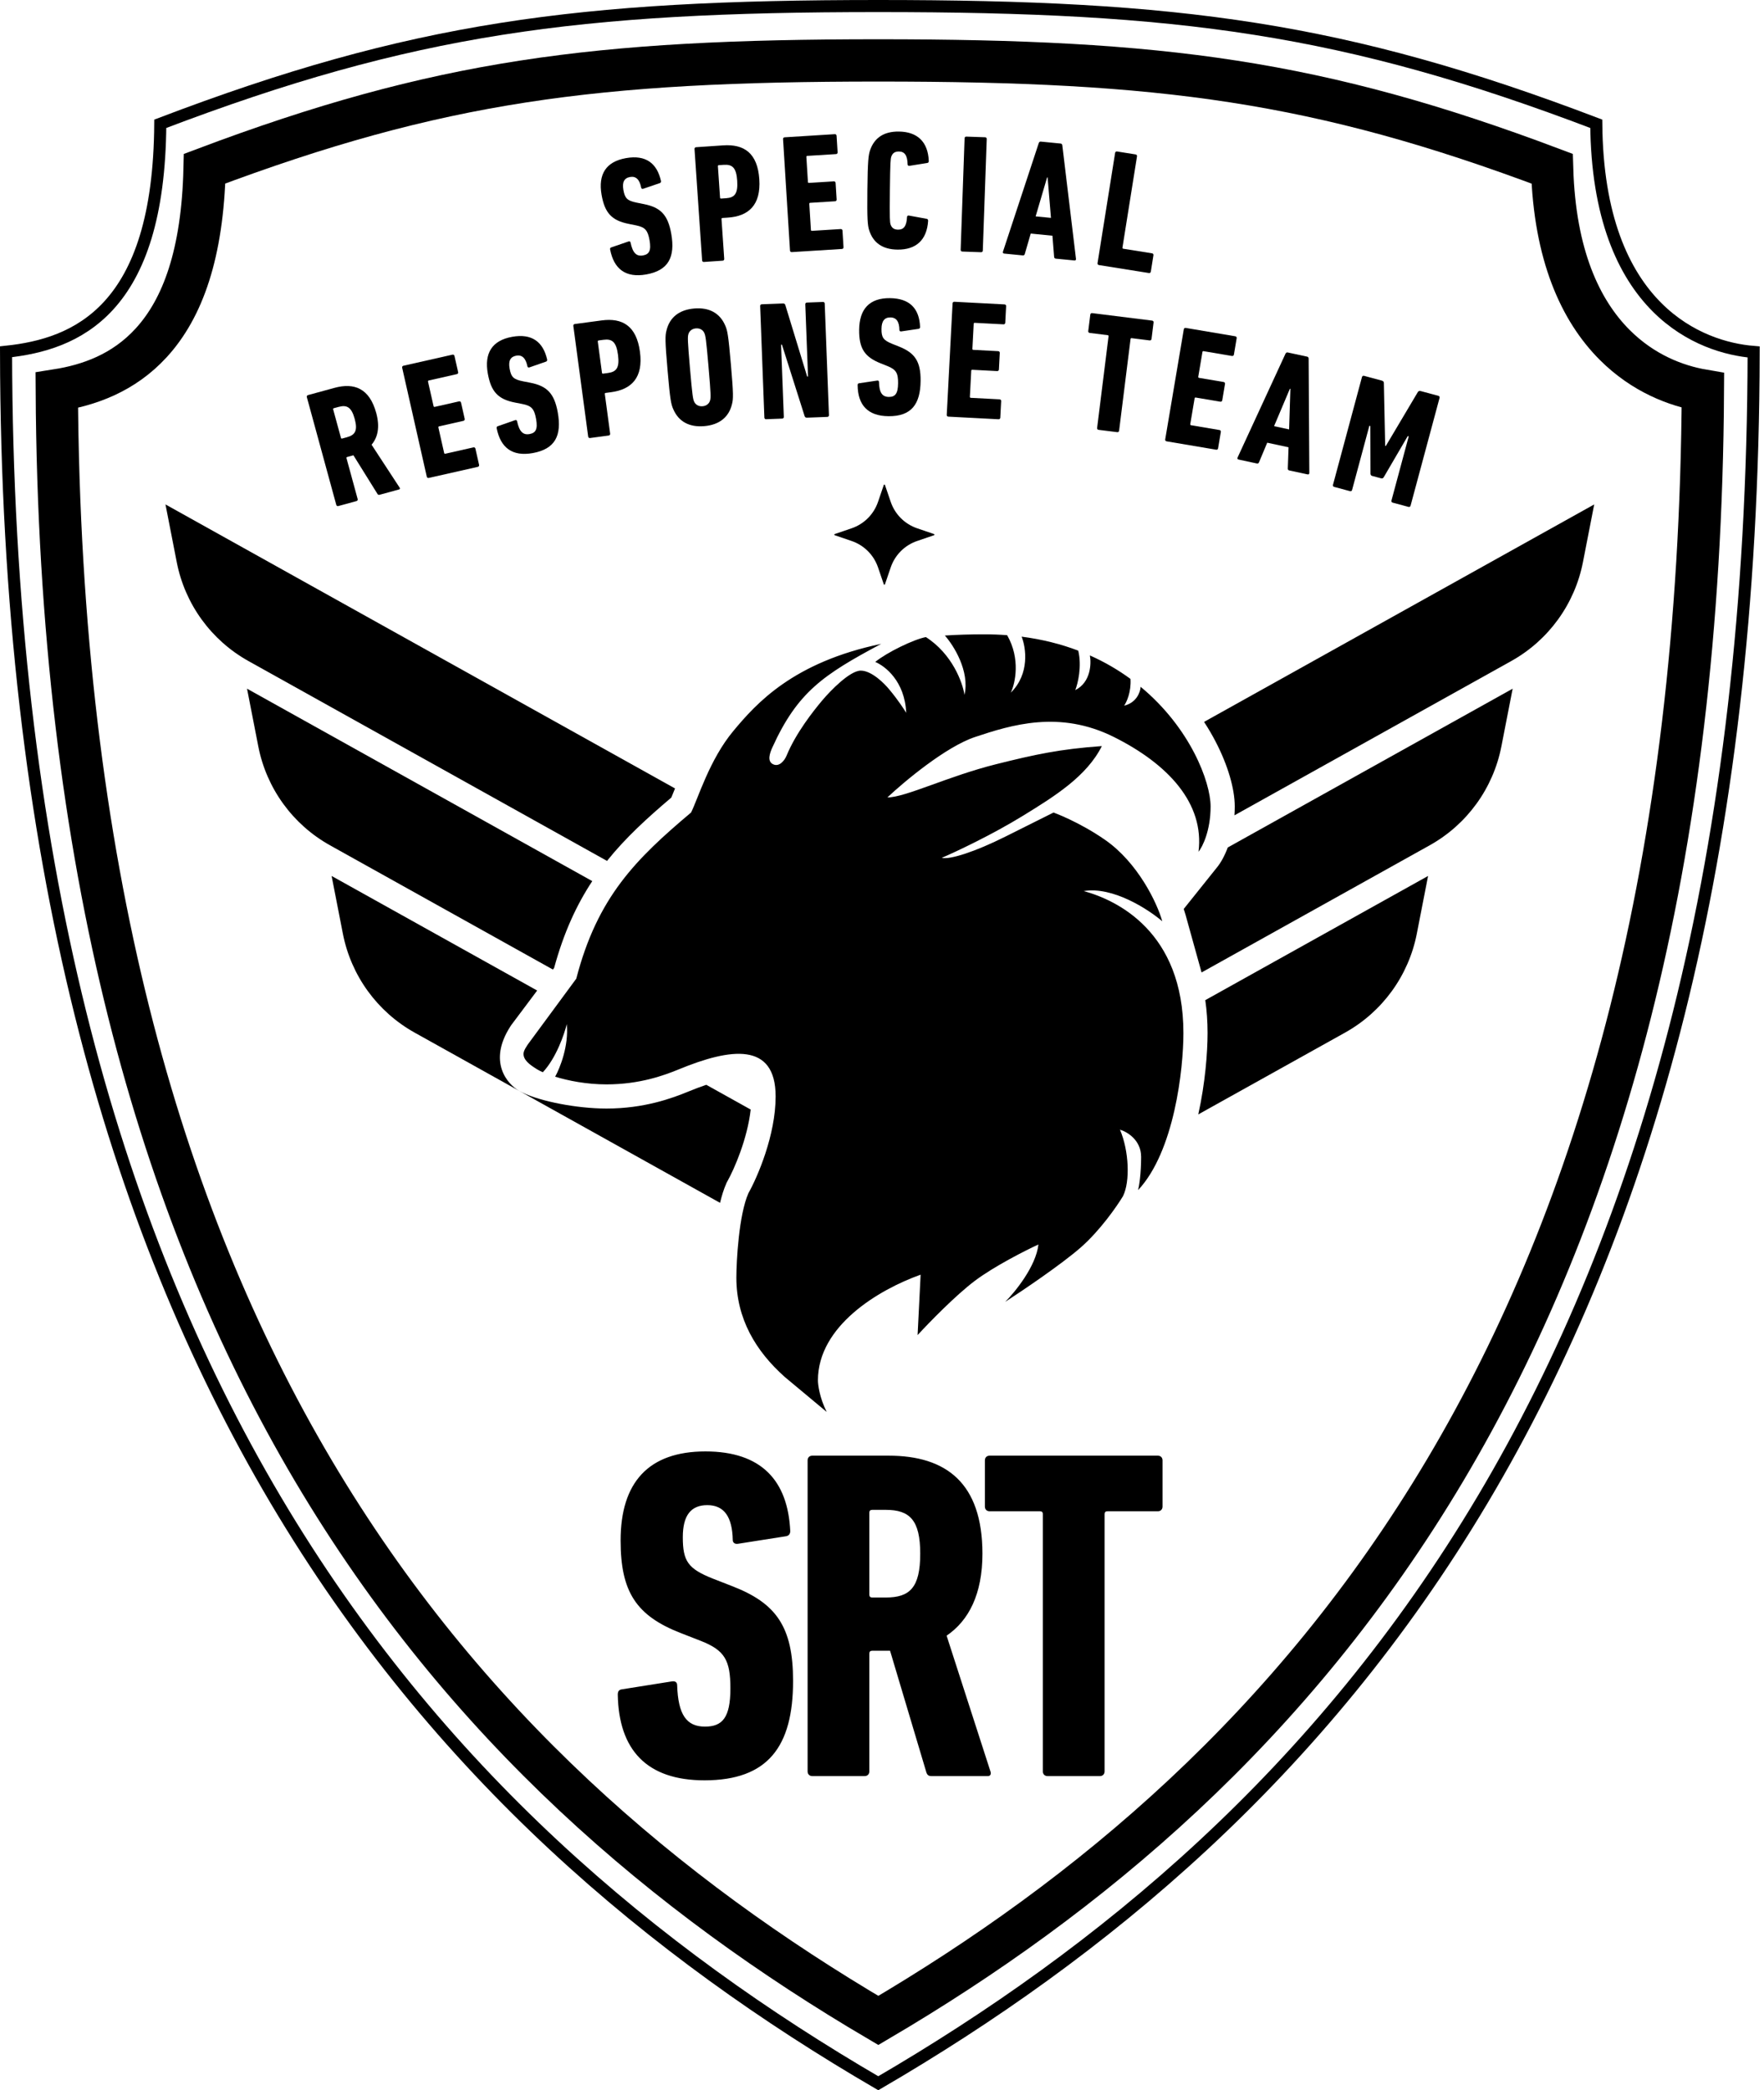 <svg width="292" height="346" viewBox="0 0 292 346" fill="none" xmlns="http://www.w3.org/2000/svg">
<path d="M51.842 243.405C26.613 200.788 9.83 143.498 9.401 64.602C14.698 63.767 20.427 61.779 25.038 56.737C30.266 51.021 33.531 41.959 33.865 27.926C72.619 13.333 98.582 10 145.393 10C192.207 10 218.17 13.334 256.929 27.929C257.358 42.191 261.577 51.383 267.293 57.1C272 61.807 277.442 63.875 281.884 64.638C281.448 143.511 264.545 200.788 239.198 243.398C213.941 285.855 180.157 313.994 145.393 334.446C110.637 313.996 76.976 285.86 51.842 243.405Z" stroke="black" stroke-width="7"/>
<path d="M45.609 248.243C18.782 202.929 1.127 142.032 1.001 58.228C6.839 57.616 13.12 55.903 17.999 50.569C23.048 45.048 26.433 35.83 26.531 20.49C68.235 4.599 95.698 1 145.383 1C195.067 1 222.531 4.599 264.235 20.491C264.361 35.9 268.714 45.28 274.295 50.861C279.558 56.124 285.8 57.895 290.285 58.26C290.153 142.046 272.37 202.933 245.418 248.241C218.487 293.513 182.36 323.302 145.383 344.843C108.408 323.303 72.41 293.515 45.609 248.243Z" stroke="black" stroke-width="2"/>
<path d="M128.393 181.5C128.393 187.9 125.393 194.833 123.893 197.5C122.293 201.1 121.893 208.833 121.893 211.5C121.893 218.3 125.114 223.663 129.901 227.929L136.844 233.72C135.644 231.32 135.393 229.167 135.393 228.5C135.393 219.5 145.393 213.5 152.393 211L151.893 221C153.726 219 158.193 214.4 161.393 212C164.593 209.6 169.726 207 171.893 206C171.493 209.6 168.06 213.833 166.393 215.5C169.226 213.667 175.693 209.3 178.893 206.5C182.093 203.7 184.893 199.667 185.893 198C187.093 195.6 186.893 190.5 185.393 187C186.56 187.333 188.893 188.7 188.893 191.5C188.893 194.3 188.56 196.333 188.393 197C194.393 190.6 195.893 177 195.893 171C195.893 154.225 184.893 149 179.393 147.5C184.193 146.7 190.06 150.5 192.393 152.5C191.56 149.5 188.367 142.789 182.893 139C178.56 136 174.393 134.5 174.393 134.5C174.393 134.5 170.997 136.198 166.393 138.5C161.393 141 157.226 142.333 155.893 142C158.226 141 164.193 138.2 169.393 135C174.593 131.8 179.893 128.5 182.393 123.5C175.393 124 171.293 124.9 164.893 126.5C156.893 128.5 149.893 132 146.893 132C149.726 129.333 156.593 123.6 161.393 122C167.393 120 175.393 117.5 184.393 122C193.393 126.5 199.393 133 198.393 141C199.06 140.167 200.393 137.5 200.393 133.5C200.393 129.435 197.021 120.48 188.808 113.686C188.768 114.52 188.167 116.314 186.082 116.812C186.491 116.229 187.273 114.526 187.134 112.383C185.147 110.928 182.911 109.605 180.41 108.493C180.67 109.876 180.55 112.96 177.994 114.233C178.42 113.149 179.115 110.325 178.485 107.702C175.674 106.634 172.556 105.831 169.111 105.388C169.835 107.178 170.491 111.537 167.322 114.655C168.056 113.121 168.964 109.072 166.714 105.143C165.479 105.049 164.206 105 162.893 105C160.604 105 158.444 105.069 156.403 105.2C157.858 106.832 160.544 111.083 159.656 115.026C159.349 113.004 157.641 108.26 153.265 105.457C151.273 105.831 146.852 107.971 144.881 109.57C146.503 110.253 149.767 112.729 150.009 117.994C149.637 117.378 148.572 115.764 147.289 114.233C146.439 113.159 144.287 111.01 142.488 111.01C140.688 111.01 137.462 114.323 136.075 115.979C134.648 117.682 131.746 121.325 130.199 125.093C129.898 125.826 129.03 127.005 127.989 126.518C126.948 126.03 127.412 124.688 127.865 123.693C132.018 114.575 136.254 111.704 145.873 106.579C131.244 109.637 125.174 116.462 121.393 121C117.438 125.746 115.56 132.167 114.393 134.5C105.231 142.216 98.893 148.5 95.393 162L87.353 172.914C86.753 173.814 86.612 174.214 86.675 174.675C86.828 175.789 88.268 176.583 88.893 177C89.121 177.143 89.448 177.31 89.859 177.489C92.057 175.145 93.415 171.201 93.82 169.522C94.173 173.11 92.684 176.821 91.895 178.228C94.058 178.893 97.074 179.5 100.393 179.5C105.893 179.5 109.964 178 112.393 177C120.893 173.5 128.393 172.418 128.393 181.5Z" fill="black"/>
<path fill-rule="evenodd" clip-rule="evenodd" d="M204.344 134.962L250.157 109.427C256.331 105.985 260.674 99.997 262.028 93.06L263.893 83.5L199.311 119.496C200.034 120.601 200.672 121.699 201.229 122.771C203.27 126.697 204.393 130.6 204.393 133.5C204.393 134.001 204.376 134.488 204.344 134.962Z" fill="black"/>
<path fill-rule="evenodd" clip-rule="evenodd" d="M199.513 165.556C199.76 167.253 199.893 169.066 199.893 171C199.893 174.208 199.505 179.29 198.353 184.473L222.657 170.927C228.831 167.485 233.174 161.497 234.528 154.56L236.393 145L199.513 165.556ZM120.238 195.875C119.811 196.835 119.469 197.946 119.191 199.109L68.629 170.927C62.455 167.485 58.112 161.497 56.758 154.56L54.893 145L88.919 163.965L84.626 169.689C84.561 169.786 84.496 169.884 84.434 169.983C80.773 175.736 83.923 179.449 85.982 180.596C88.698 182.113 94.492 183.327 99.362 183.483C99.703 183.494 100.046 183.5 100.393 183.5C106.647 183.5 111.279 181.785 113.916 180.699C114.991 180.256 115.991 179.88 116.914 179.569L124.265 183.666C123.721 188.49 121.574 193.464 120.407 195.539L120.314 195.703L120.238 195.875ZM236.657 139.927L198.898 160.973L196.247 151.429C196.163 151.127 196.063 150.803 195.947 150.46L201.517 143.499C202.089 142.783 202.714 141.691 203.234 140.285L250.393 114L248.528 123.56C247.174 130.497 242.831 136.485 236.657 139.927ZM40.893 114L98.04 145.852C95.442 149.783 93.317 154.379 91.727 160.222L91.525 160.491L54.63 139.927C48.455 136.485 44.112 130.497 42.758 123.56L40.893 114Z" fill="black"/>
<path d="M27.393 83.5L29.258 93.06C30.612 99.997 34.955 105.985 41.13 109.427L100.48 142.507C103.539 138.687 107.113 135.426 111.124 132.025L111.739 130.513L27.393 83.5Z" fill="black"/>
<path d="M146.298 80.277C146.329 80.187 146.457 80.187 146.488 80.277L147.446 83.084C148.147 85.135 149.758 86.746 151.809 87.447L154.616 88.405C154.706 88.436 154.706 88.564 154.616 88.595L151.809 89.553C149.758 90.254 148.147 91.865 147.446 93.916L146.488 96.723C146.457 96.813 146.329 96.813 146.298 96.723L145.34 93.916C144.639 91.865 143.028 90.254 140.978 89.553L138.17 88.595C138.08 88.564 138.08 88.436 138.17 88.405L140.978 87.447C143.028 86.746 144.639 85.135 145.34 83.084L146.298 80.277Z" fill="black"/>
<path d="M131.279 278.244C131.279 289.086 127.145 294.702 116.615 294.702C107.021 294.702 102.419 289.632 102.263 280.506C102.263 280.038 102.419 279.726 102.887 279.648L111.233 278.322C111.779 278.244 112.091 278.478 112.091 278.946C112.247 283.86 113.651 285.81 116.693 285.81C119.579 285.81 120.905 284.328 120.905 279.492C120.905 274.812 119.969 273.174 115.991 271.614L112.793 270.366C105.305 267.48 102.731 263.502 102.731 255C102.731 245.406 107.333 240.258 116.771 240.258C126.053 240.258 130.421 245.094 130.811 253.44C130.811 253.908 130.577 254.22 130.109 254.298L122.153 255.546C121.685 255.624 121.295 255.39 121.295 254.922C121.217 251.1 119.891 249.15 117.083 249.15C114.353 249.15 113.027 250.866 113.027 254.454C113.027 258.432 113.885 259.68 118.019 261.318L121.217 262.566C128.471 265.374 131.279 269.274 131.279 278.244ZM163.559 294H154.199C153.731 294 153.497 293.844 153.341 293.376L147.335 273.252H144.371C144.059 273.252 143.903 273.408 143.903 273.72V293.22C143.903 293.688 143.591 294 143.123 294H134.465C133.997 294 133.685 293.688 133.685 293.22V241.74C133.685 241.272 133.997 240.96 134.465 240.96H147.101C156.539 240.96 162.623 245.406 162.623 257.184C162.623 263.892 160.361 268.26 156.695 270.756L163.949 293.22C164.105 293.61 163.949 294 163.559 294ZM146.633 264.438C150.611 264.438 152.327 262.8 152.327 257.184C152.327 251.646 150.611 249.93 146.633 249.93H144.371C144.059 249.93 143.903 250.086 143.903 250.398V263.97C143.903 264.282 144.059 264.438 144.371 264.438H146.633ZM182.064 294H173.406C172.938 294 172.626 293.688 172.626 293.22V250.632C172.626 250.32 172.47 250.164 172.158 250.164H163.812C163.344 250.164 163.032 249.852 163.032 249.384V241.74C163.032 241.272 163.344 240.96 163.812 240.96H191.658C192.126 240.96 192.438 241.272 192.438 241.74V249.384C192.438 249.852 192.126 250.164 191.658 250.164H183.312C183 250.164 182.844 250.32 182.844 250.632V293.22C182.844 293.688 182.532 294 182.064 294Z" fill="black"/>
<path d="M111.116 38.706C111.787 42.539 110.673 44.781 106.949 45.433C103.557 46.027 101.616 44.519 100.996 41.302C100.967 41.136 101.003 41.016 101.163 40.96L104.032 39.974C104.22 39.913 104.345 39.976 104.374 40.142C104.734 41.87 105.351 42.472 106.426 42.284C107.447 42.105 107.824 41.499 107.525 39.789C107.235 38.134 106.803 37.613 105.299 37.308L104.091 37.064C101.265 36.507 100.109 35.26 99.582 32.254C98.989 28.861 100.297 26.756 103.634 26.172C106.916 25.597 108.76 27.037 109.415 29.964C109.444 30.13 109.38 30.254 109.22 30.311L106.484 31.245C106.323 31.301 106.171 31.243 106.142 31.077C105.878 29.73 105.288 29.123 104.295 29.297C103.33 29.466 102.967 30.155 103.189 31.423C103.435 32.83 103.816 33.218 105.379 33.541L106.587 33.785C109.326 34.329 110.56 35.534 111.116 38.706Z" fill="black"/>
<path d="M119.622 43.153L116.521 43.364C116.354 43.375 116.234 43.271 116.223 43.104L114.966 24.666C114.955 24.499 115.059 24.379 115.226 24.368L119.696 24.063C123.16 23.827 125.395 25.331 125.691 29.661C125.984 33.963 123.891 35.789 120.511 36.02L119.589 36.082C119.478 36.09 119.425 36.15 119.433 36.261L119.883 42.854C119.894 43.022 119.79 43.141 119.622 43.153ZM120.18 32.815C121.605 32.718 122.178 32.061 122.031 29.91C121.885 27.759 121.228 27.186 119.803 27.284L118.993 27.339C118.881 27.346 118.829 27.406 118.837 27.518L119.191 32.714C119.199 32.825 119.259 32.877 119.37 32.87L120.18 32.815Z" fill="black"/>
<path d="M130.77 41.469L129.621 23.024C129.611 22.857 129.716 22.738 129.883 22.728L138.183 22.21C138.351 22.2 138.47 22.305 138.48 22.473L138.651 25.211C138.661 25.379 138.556 25.498 138.389 25.508L133.638 25.804C133.526 25.811 133.474 25.87 133.481 25.982L133.738 30.118C133.745 30.23 133.805 30.282 133.916 30.276L138.024 30.02C138.192 30.009 138.311 30.114 138.321 30.282L138.492 33.02C138.502 33.188 138.398 33.307 138.23 33.317L134.122 33.573C134.01 33.58 133.958 33.639 133.965 33.751L134.233 38.055C134.24 38.167 134.299 38.219 134.411 38.212L139.162 37.916C139.329 37.906 139.448 38.011 139.458 38.178L139.629 40.917C139.64 41.084 139.535 41.203 139.367 41.214L131.067 41.731C130.899 41.741 130.781 41.636 130.77 41.469Z" fill="black"/>
<path d="M143.872 38.102C143.63 37.287 143.527 36.418 143.582 31.49C143.637 26.563 143.758 25.696 144.019 24.887C144.714 22.85 146.266 21.747 148.786 21.776C151.838 21.809 153.612 23.453 153.744 26.647C153.742 26.815 153.685 26.954 153.489 26.98L150.543 27.451C150.375 27.477 150.236 27.392 150.238 27.196C150.199 25.683 149.729 25.09 148.805 25.08C148.134 25.073 147.738 25.348 147.536 25.934C147.419 26.353 147.36 26.688 147.306 31.532C147.252 36.375 147.304 36.712 147.411 37.133C147.601 37.723 147.99 38.008 148.662 38.015C149.586 38.025 150.068 37.443 150.141 35.931C150.143 35.736 150.284 35.653 150.452 35.683L153.386 36.219C153.582 36.25 153.636 36.39 153.634 36.558C153.431 39.748 151.621 41.352 148.569 41.318C146.049 41.29 144.522 40.153 143.872 38.102Z" fill="black"/>
<path d="M159.02 41.35L159.671 22.882C159.677 22.714 159.793 22.606 159.961 22.612L163.067 22.721C163.235 22.727 163.342 22.843 163.337 23.011L162.686 41.48C162.68 41.648 162.564 41.756 162.396 41.75L159.29 41.64C159.122 41.634 159.014 41.518 159.02 41.35Z" fill="black"/>
<path d="M166.018 41.673L171.948 23.687C172.02 23.525 172.115 23.422 172.282 23.438L175.57 23.761C175.738 23.777 175.838 23.9 175.85 24.07L178.112 42.861C178.124 43.031 178.029 43.134 177.862 43.117L174.769 42.814C174.574 42.795 174.501 42.675 174.49 42.505L174.213 39.017L170.618 38.664L169.641 42.029C169.597 42.194 169.502 42.297 169.307 42.278L166.214 41.974C166.047 41.958 165.974 41.838 166.018 41.673ZM171.432 35.818L173.968 36.067L173.416 29.373L173.332 29.365L171.432 35.818Z" fill="black"/>
<path d="M181.68 43.556L184.589 25.307C184.615 25.141 184.744 25.048 184.909 25.074L187.979 25.564C188.145 25.59 188.238 25.718 188.211 25.884L185.804 40.981C185.787 41.092 185.833 41.156 185.944 41.174L190.7 41.932C190.866 41.958 190.959 42.087 190.932 42.253L190.5 44.962C190.474 45.128 190.345 45.221 190.18 45.195L181.912 43.877C181.746 43.85 181.653 43.722 181.68 43.556Z" fill="black"/>
<path d="M66.083 81.014L62.842 81.9C62.68 81.944 62.584 81.912 62.486 81.765L58.502 75.364L57.476 75.644C57.368 75.674 57.328 75.743 57.358 75.851L59.203 82.603C59.247 82.766 59.168 82.903 59.006 82.947L56.008 83.766C55.846 83.811 55.709 83.732 55.664 83.57L50.794 65.743C50.75 65.581 50.829 65.444 50.991 65.399L55.366 64.204C58.635 63.311 61.162 64.275 62.276 68.354C62.911 70.677 62.541 72.403 61.507 73.614L66.144 80.707C66.235 80.828 66.218 80.977 66.083 81.014ZM57.425 72.378C58.803 72.002 59.242 71.272 58.711 69.328C58.187 67.41 57.43 66.978 56.053 67.355L55.27 67.568C55.162 67.598 55.122 67.667 55.152 67.775L56.436 72.475C56.465 72.583 56.534 72.622 56.642 72.592L57.425 72.378Z" fill="black"/>
<path d="M70.645 78.901L66.573 60.876C66.535 60.712 66.62 60.578 66.784 60.541L74.895 58.708C75.059 58.671 75.193 58.755 75.23 58.919L75.835 61.596C75.872 61.76 75.787 61.894 75.624 61.931L70.981 62.98C70.871 63.005 70.829 63.072 70.854 63.181L71.767 67.223C71.792 67.332 71.859 67.374 71.968 67.35L75.983 66.442C76.147 66.406 76.281 66.49 76.318 66.654L76.922 69.33C76.959 69.494 76.875 69.628 76.711 69.665L72.696 70.572C72.587 70.597 72.545 70.664 72.569 70.773L73.52 74.979C73.544 75.088 73.611 75.131 73.721 75.106L78.364 74.057C78.527 74.02 78.661 74.105 78.698 74.268L79.303 76.945C79.34 77.109 79.256 77.243 79.092 77.28L70.98 79.113C70.816 79.15 70.682 79.065 70.645 78.901Z" fill="black"/>
<path d="M92.324 68.246C93.017 72.076 91.916 74.324 88.196 74.997C84.807 75.611 82.858 74.114 82.219 70.901C82.189 70.735 82.224 70.615 82.384 70.558L85.248 69.556C85.436 69.493 85.561 69.556 85.591 69.721C85.96 71.447 86.581 72.046 87.655 71.852C88.675 71.667 89.048 71.059 88.739 69.35C88.44 67.697 88.004 67.178 86.499 66.882L85.29 66.645C82.46 66.105 81.297 64.864 80.753 61.861C80.14 58.472 81.436 56.359 84.77 55.756C88.049 55.163 89.901 56.591 90.572 59.514C90.602 59.68 90.54 59.805 90.379 59.862L87.649 60.812C87.488 60.87 87.336 60.812 87.306 60.647C87.034 59.301 86.441 58.697 85.449 58.877C84.484 59.052 84.126 59.742 84.355 61.01C84.61 62.415 84.993 62.801 86.558 63.115L87.767 63.352C90.509 63.88 91.75 65.078 92.324 68.246Z" fill="black"/>
<path d="M100.757 72.094L97.677 72.507C97.51 72.53 97.385 72.433 97.362 72.267L94.906 53.951C94.883 53.785 94.979 53.659 95.146 53.636L99.586 53.041C103.027 52.579 105.356 53.934 105.933 58.235C106.506 62.509 104.537 64.468 101.179 64.918L100.263 65.041C100.152 65.056 100.104 65.119 100.119 65.23L100.998 71.779C101.02 71.946 100.924 72.072 100.757 72.094ZM100.64 61.742C102.055 61.552 102.584 60.859 102.297 58.723C102.011 56.586 101.318 56.057 99.903 56.247L99.098 56.355C98.987 56.37 98.939 56.433 98.954 56.544L99.646 61.706C99.661 61.817 99.724 61.865 99.835 61.85L100.64 61.742Z" fill="black"/>
<path d="M116.588 70.538C114.105 70.753 112.335 69.782 111.456 67.75C111.075 66.912 110.924 66.138 110.501 61.256C110.079 56.374 110.095 55.586 110.327 54.695C110.844 52.542 112.421 51.282 114.904 51.067C117.386 50.852 119.157 51.823 120.035 53.855C120.417 54.694 120.568 55.467 120.99 60.349C121.412 65.231 121.396 66.019 121.164 66.91C120.648 69.063 119.071 70.324 116.588 70.538ZM116.303 67.247C117 67.186 117.441 66.755 117.562 66.21C117.663 65.752 117.678 65.273 117.28 60.67C116.882 56.067 116.785 55.598 116.607 55.163C116.394 54.648 115.886 54.298 115.188 54.359C114.491 54.419 114.051 54.851 113.929 55.395C113.828 55.853 113.813 56.333 114.211 60.935C114.61 65.538 114.706 66.008 114.884 66.442C115.098 66.957 115.606 67.307 116.303 67.247Z" fill="black"/>
<path d="M126.53 69.125L125.83 50.658C125.824 50.49 125.931 50.374 126.099 50.368L129.597 50.235C129.82 50.227 129.936 50.306 129.999 50.5L133.614 62.328L133.754 62.322L133.301 50.375C133.294 50.207 133.402 50.091 133.57 50.085L136.228 49.984C136.396 49.977 136.512 50.085 136.518 50.253L137.219 68.72C137.225 68.888 137.117 69.004 136.949 69.01L133.592 69.138C133.368 69.146 133.253 69.066 133.189 68.873L129.435 57.05L129.295 57.056L129.748 69.003C129.754 69.171 129.647 69.287 129.479 69.293L126.821 69.394C126.653 69.401 126.537 69.293 126.53 69.125Z" fill="black"/>
<path d="M152.39 63.035C152.354 66.927 150.852 68.93 147.072 68.895C143.628 68.863 141.993 67.028 141.967 63.752C141.968 63.584 142.025 63.472 142.193 63.446L145.194 62.997C145.39 62.971 145.501 63.056 145.499 63.224C145.539 64.989 146.037 65.693 147.129 65.703C148.165 65.713 148.646 65.185 148.662 63.449C148.677 61.769 148.346 61.178 146.924 60.605L145.78 60.147C143.101 59.086 142.19 57.65 142.218 54.598C142.25 51.154 143.919 49.321 147.306 49.352C150.638 49.383 152.19 51.133 152.303 54.13C152.301 54.298 152.216 54.409 152.048 54.436L149.188 54.858C149.02 54.884 148.881 54.799 148.882 54.631C148.867 53.259 148.397 52.554 147.389 52.545C146.409 52.536 145.928 53.148 145.916 54.436C145.903 55.864 146.207 56.314 147.685 56.916L148.829 57.374C151.424 58.406 152.419 59.815 152.39 63.035Z" fill="black"/>
<path d="M156.717 68.673L157.682 50.218C157.691 50.051 157.809 49.945 157.977 49.953L166.281 50.388C166.449 50.397 166.555 50.514 166.546 50.682L166.403 53.422C166.394 53.59 166.276 53.696 166.109 53.688L161.355 53.439C161.243 53.433 161.184 53.486 161.179 53.598L160.962 57.736C160.956 57.848 161.009 57.907 161.121 57.913L165.231 58.128C165.399 58.136 165.505 58.254 165.496 58.422L165.353 61.162C165.344 61.33 165.226 61.436 165.059 61.427L160.948 61.212C160.836 61.206 160.778 61.259 160.772 61.371L160.546 65.677C160.541 65.789 160.594 65.848 160.705 65.854L165.459 66.103C165.627 66.111 165.733 66.229 165.724 66.397L165.58 69.137C165.572 69.305 165.454 69.411 165.286 69.402L156.982 68.967C156.814 68.959 156.708 68.841 156.717 68.673Z" fill="black"/>
<path d="M184.936 71.537L181.852 71.152C181.685 71.132 181.588 71.007 181.609 70.84L183.502 55.67C183.516 55.559 183.467 55.496 183.356 55.482L180.383 55.111C180.217 55.09 180.119 54.965 180.14 54.798L180.48 52.076C180.501 51.909 180.626 51.812 180.793 51.832L190.712 53.071C190.878 53.091 190.976 53.216 190.955 53.383L190.615 56.106C190.594 56.273 190.469 56.37 190.302 56.349L187.329 55.978C187.218 55.964 187.156 56.013 187.142 56.124L185.248 71.294C185.227 71.461 185.102 71.558 184.936 71.537Z" fill="black"/>
<path d="M192.88 72.733L195.958 54.511C195.986 54.345 196.115 54.253 196.281 54.281L204.48 55.666C204.646 55.694 204.738 55.823 204.71 55.989L204.253 58.695C204.225 58.86 204.096 58.952 203.93 58.924L199.237 58.131C199.126 58.113 199.062 58.159 199.043 58.269L198.353 62.355C198.334 62.466 198.38 62.53 198.491 62.549L202.549 63.234C202.715 63.262 202.807 63.391 202.779 63.557L202.322 66.263C202.294 66.428 202.165 66.52 201.999 66.492L197.94 65.807C197.83 65.788 197.765 65.834 197.747 65.944L197.029 70.196C197.01 70.306 197.056 70.371 197.166 70.39L201.86 71.183C202.025 71.21 202.117 71.34 202.089 71.505L201.632 74.211C201.604 74.376 201.475 74.468 201.31 74.44L193.11 73.055C192.944 73.027 192.852 72.898 192.88 72.733Z" fill="black"/>
<path d="M204.854 75.748L212.79 58.551C212.88 58.399 212.986 58.307 213.15 58.342L216.38 59.037C216.544 59.072 216.63 59.205 216.622 59.375L216.735 78.302C216.727 78.472 216.621 78.564 216.457 78.528L213.419 77.875C213.227 77.834 213.168 77.707 213.176 77.537L213.298 74.04L209.767 73.281L208.413 76.513C208.35 76.671 208.245 76.763 208.053 76.722L205.015 76.068C204.85 76.033 204.792 75.906 204.854 75.748ZM210.899 70.546L213.39 71.081L213.602 64.368L213.52 64.35L210.899 70.546Z" fill="black"/>
<path d="M220.652 80.255L225.452 62.409C225.495 62.247 225.633 62.168 225.795 62.212L228.715 62.997C228.958 63.063 229.072 63.18 229.075 63.384L229.291 73.793L229.399 73.822L234.699 64.897C234.804 64.722 234.961 64.677 235.204 64.743L238.098 65.521C238.26 65.564 238.339 65.702 238.295 65.864L233.495 83.71C233.452 83.872 233.315 83.951 233.152 83.907L230.53 83.202C230.367 83.158 230.288 83.021 230.332 82.859L233.19 72.232L233.028 72.189L229.049 79.005C228.951 79.153 228.814 79.232 228.625 79.181L227.137 78.781C226.948 78.73 226.869 78.593 226.859 78.416L226.836 70.523L226.674 70.48L223.815 81.106C223.772 81.268 223.635 81.347 223.472 81.304L220.85 80.598C220.687 80.555 220.608 80.417 220.652 80.255Z" fill="black"/>
</svg>
